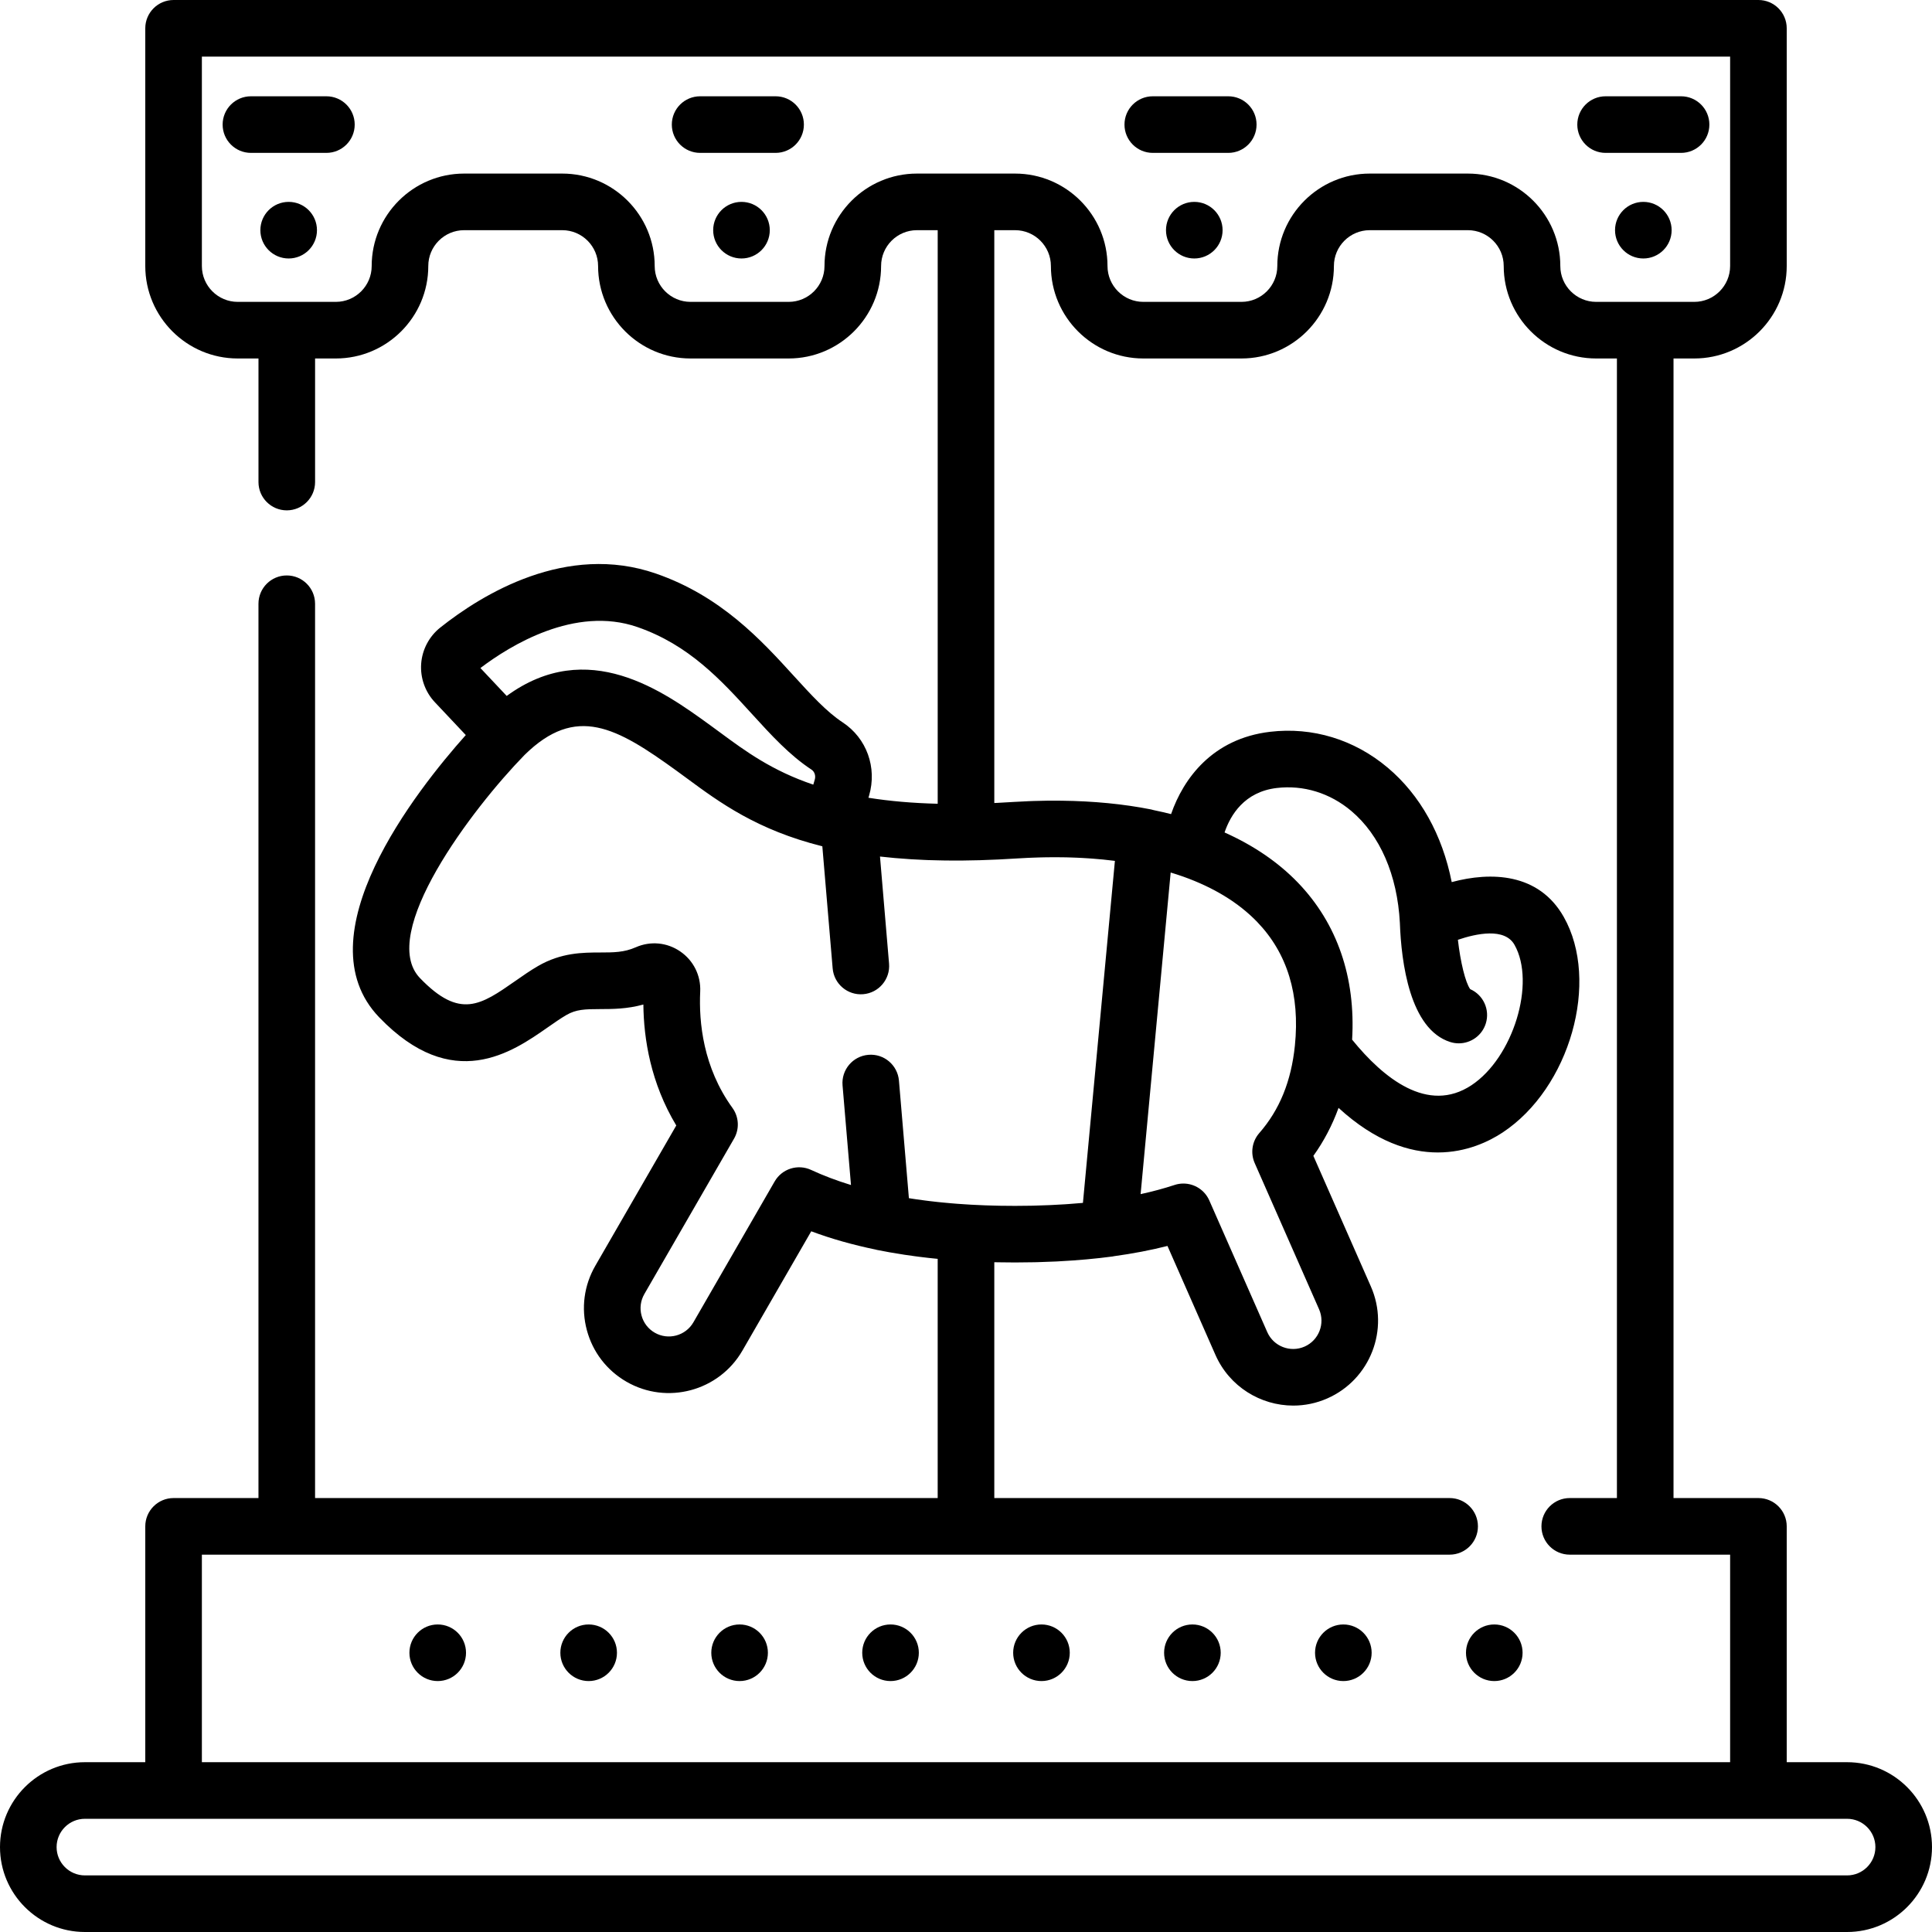 <svg xmlns="http://www.w3.org/2000/svg" height="512pt" version="1.1" viewBox="0 0 512 512" width="512pt">
<g id="surface1">
<path d="M 84 61 C 84 65.141 80.641 68.5 76.5 68.5 C 72.359 68.5 69 65.141 69 61 C 69 56.859 72.359 53.5 76.5 53.5 C 80.641 53.5 84 56.859 84 61 Z M 84 61 " style=" stroke:none;fill-rule:nonzero;fill:rgb(0%,0%,0%);fill-opacity:1;" />
<path d="M 204 61 C 204 65.141 200.641 68.5 196.5 68.5 C 192.359 68.5 189 65.141 189 61 C 189 56.859 192.359 53.5 196.5 53.5 C 200.641 53.5 204 56.859 204 61 Z M 204 61 " style=" stroke:none;fill-rule:nonzero;fill:rgb(0%,0%,0%);fill-opacity:1;" />
<path d="M 324 61 C 324 65.141 320.641 68.5 316.5 68.5 C 312.359 68.5 309 65.141 309 61 C 309 56.859 312.359 53.5 316.5 53.5 C 320.641 53.5 324 56.859 324 61 Z M 324 61 " style=" stroke:none;fill-rule:nonzero;fill:rgb(0%,0%,0%);fill-opacity:1;" />
<path d="M 443 61 C 443 65.141 439.641 68.5 435.5 68.5 C 431.359 68.5 428 65.141 428 61 C 428 56.859 431.359 53.5 435.5 53.5 C 439.641 53.5 443 56.859 443 61 Z M 443 61 " style=" stroke:none;fill-rule:nonzero;fill:rgb(0%,0%,0%);fill-opacity:1;" />
<path d="M 425.5 40.516 L 445.5 40.516 C 449.645 40.516 453 37.156 453 33.016 C 453 28.871 449.645 25.516 445.5 25.516 L 425.5 25.516 C 421.355 25.516 418 28.871 418 33.016 C 418 37.156 421.355 40.516 425.5 40.516 Z M 425.5 40.516 " style=" stroke:none;fill-rule:nonzero;fill:rgb(0%,0%,0%);fill-opacity:1;" />
<path d="M 305.5 40.516 L 325.5 40.516 C 329.645 40.516 333 37.156 333 33.016 C 333 28.871 329.645 25.516 325.5 25.516 L 305.5 25.516 C 301.355 25.516 298 28.871 298 33.016 C 298 37.156 301.355 40.516 305.5 40.516 Z M 305.5 40.516 " style=" stroke:none;fill-rule:nonzero;fill:rgb(0%,0%,0%);fill-opacity:1;" />
<path d="M 205.539 25.516 L 185.539 25.516 C 181.398 25.516 178.039 28.871 178.039 33.016 C 178.039 37.156 181.398 40.516 185.539 40.516 L 205.539 40.516 C 209.684 40.516 213.039 37.156 213.039 33.016 C 213.039 28.871 209.684 25.516 205.539 25.516 Z M 205.539 25.516 " style=" stroke:none;fill-rule:nonzero;fill:rgb(0%,0%,0%);fill-opacity:1;" />
<path d="M 86.5 25.516 L 66.5 25.516 C 62.359 25.516 59 28.871 59 33.016 C 59 37.156 62.359 40.516 66.5 40.516 L 86.5 40.516 C 90.641 40.516 94 37.156 94 33.016 C 94 28.871 90.641 25.516 86.5 25.516 Z M 86.5 25.516 " style=" stroke:none;fill-rule:nonzero;fill:rgb(0%,0%,0%);fill-opacity:1;" />
<path d="M 489.5 467 L 473.5 467 L 473.5 404.5 C 473.5 400.359 470.145 397 466 397 L 443.5 397 L 443.5 95 L 449 95 C 462.512 95 473.5 84.008 473.5 70.5 L 473.5 7.5 C 473.5 3.359 470.145 0 466 0 L 46 0 C 41.859 0 38.5 3.359 38.5 7.5 L 38.5 70.5 C 38.5 84.008 49.492 95 63 95 L 68.5 95 L 68.5 127.75 C 68.5 131.891 71.859 135.25 76 135.25 C 80.141 135.25 83.5 131.891 83.5 127.75 L 83.5 95 L 89 95 C 102.508 95 113.5 84.008 113.5 70.5 C 113.5 65.262 117.762 61 123 61 L 149 61 C 154.238 61 158.5 65.262 158.5 70.5 C 158.5 84.008 169.492 95 183 95 L 209 95 C 222.508 95 233.5 84.008 233.5 70.5 C 233.5 65.262 237.762 61 243 61 L 248.5 61 L 248.5 213.004 C 241.859 212.84 235.766 212.309 230.145 211.414 L 230.32 210.824 C 232.484 203.41 229.672 195.617 223.309 191.434 C 219.039 188.625 215 184.195 210.324 179.07 C 201.758 169.672 191.098 157.98 173.836 152.004 C 150.117 143.781 127.844 157.438 116.672 166.312 C 113.723 168.656 111.879 172.156 111.613 175.91 C 111.348 179.66 112.676 183.379 115.25 186.102 L 123.438 194.797 C 110.398 209.402 79.809 248.129 100.5 269.613 C 119.984 289.84 135.738 278.84 145.152 272.266 C 146.922 271.027 148.594 269.859 150.117 268.98 C 152.68 267.5 154.953 267.426 159.086 267.418 C 162.332 267.41 166.184 267.406 170.5 266.207 C 170.59 275.32 172.441 287.004 179.219 298.266 L 157.777 335.422 C 154.766 340.629 153.965 346.695 155.523 352.504 C 157.078 358.309 160.805 363.16 166.008 366.164 C 176.75 372.371 190.535 368.676 196.746 357.926 L 214.988 326.305 C 220.262 328.281 225.996 329.898 232.16 331.172 C 232.23 331.188 232.297 331.219 232.371 331.234 C 234.59 331.688 236.887 332.086 239.23 332.445 C 239.355 332.465 239.477 332.488 239.602 332.508 C 240.531 332.648 241.469 332.777 242.414 332.906 C 242.781 332.953 243.145 333.004 243.512 333.051 C 244.371 333.156 245.238 333.266 246.113 333.363 C 246.637 333.422 247.164 333.473 247.688 333.527 C 247.957 333.555 248.227 333.582 248.496 333.609 L 248.496 397 L 83.496 397 L 83.496 160 C 83.496 155.859 80.141 152.5 75.996 152.5 C 71.855 152.5 68.496 155.859 68.496 160 L 68.496 397 L 46 397 C 41.859 397 38.5 400.359 38.5 404.5 L 38.5 467 L 22.5 467 C 10.094 467 0 477.094 0 489.5 C 0 501.906 10.094 512 22.5 512 L 489.5 512 C 501.906 512 512 501.906 512 489.5 C 512 477.094 501.906 467 489.5 467 Z M 218.5 70.5 C 218.5 75.738 214.238 80 209 80 L 183 80 C 177.762 80 173.5 75.738 173.5 70.5 C 173.5 56.992 162.508 46 149 46 L 123 46 C 109.492 46 98.5 56.992 98.5 70.5 C 98.5 75.738 94.238 80 89 80 L 63 80 C 57.762 80 53.5 75.738 53.5 70.5 L 53.5 15 L 458.5 15 L 458.5 70.5 C 458.5 75.738 454.238 80 449 80 L 423 80 C 417.762 80 413.5 75.738 413.5 70.5 C 413.5 56.992 402.512 46 389 46 L 363 46 C 349.488 46 338.5 56.992 338.5 70.5 C 338.5 75.738 334.238 80 329 80 L 303 80 C 297.762 80 293.5 75.738 293.5 70.5 C 293.5 56.992 282.512 46 269 46 L 243 46 C 229.492 46 218.5 56.992 218.5 70.5 Z M 168.926 166.176 C 182.582 170.906 191.051 180.195 199.242 189.176 C 204.375 194.809 209.227 200.129 215.066 203.965 C 215.871 204.496 216.223 205.586 215.922 206.609 L 215.531 207.938 C 204.566 204.238 197.527 199.055 190.926 194.184 C 189.988 193.496 189.066 192.816 188.148 192.148 C 175.793 183.199 155.797 168.719 134.281 184.43 L 127.316 177.035 C 135.137 171.102 152.352 160.43 168.926 166.176 Z M 214.949 310.039 C 211.426 308.406 207.234 309.73 205.293 313.094 L 183.758 350.426 C 181.688 354.012 177.09 355.242 173.508 353.176 C 171.77 352.172 170.527 350.555 170.012 348.621 C 169.492 346.688 169.762 344.664 170.766 342.922 L 194.527 301.754 C 196.004 299.195 195.84 296.004 194.105 293.609 C 186.344 282.879 185.176 270.922 185.562 262.766 C 185.758 258.516 183.777 254.543 180.262 252.137 C 176.762 249.738 172.363 249.328 168.484 251.039 C 165.395 252.406 162.598 252.414 159.059 252.418 C 154.469 252.426 148.758 252.438 142.605 255.996 C 140.531 257.195 138.516 258.605 136.566 259.969 C 127.418 266.352 121.898 270.207 111.305 259.211 C 100.023 247.5 125.082 214.336 139.023 200.059 C 152.668 186.648 163.363 192.719 179.348 204.297 C 180.23 204.934 181.117 205.59 182.02 206.254 C 190.691 212.652 200.613 219.953 217.926 224.277 L 220.664 256.633 C 221.012 260.758 224.633 263.824 228.77 263.473 C 232.895 263.125 235.957 259.496 235.609 255.367 L 233.207 226.992 C 235.758 227.285 238.43 227.52 241.238 227.695 C 241.336 227.703 241.43 227.711 241.523 227.715 C 242.66 227.785 243.82 227.84 245 227.891 C 245.336 227.902 245.664 227.922 246.004 227.934 C 246.922 227.965 247.863 227.984 248.809 228.004 C 249.367 228.016 249.918 228.035 250.484 228.039 C 251.195 228.051 251.93 228.047 252.652 228.051 C 253.441 228.051 254.223 228.059 255.023 228.051 C 255.496 228.047 255.996 228.031 256.477 228.023 C 257.531 228.008 258.582 227.996 259.656 227.965 C 259.746 227.965 259.84 227.957 259.926 227.953 C 262.977 227.863 266.109 227.719 269.348 227.508 C 270.383 227.441 271.41 227.387 272.434 227.34 C 272.836 227.32 273.234 227.309 273.637 227.293 C 274.25 227.27 274.859 227.246 275.469 227.23 C 275.934 227.219 276.398 227.207 276.855 227.199 C 277.418 227.188 277.973 227.184 278.531 227.18 C 279.023 227.18 279.52 227.172 280.012 227.176 C 280.855 227.176 281.695 227.188 282.527 227.203 C 283.008 227.215 283.48 227.234 283.957 227.246 C 284.453 227.266 284.949 227.281 285.438 227.301 C 285.906 227.32 286.371 227.344 286.836 227.371 C 287.375 227.398 287.91 227.434 288.445 227.469 C 288.836 227.496 289.23 227.52 289.617 227.551 C 290.516 227.617 291.402 227.695 292.281 227.781 C 292.496 227.805 292.703 227.828 292.91 227.852 C 293.664 227.93 294.41 228.012 295.148 228.105 C 295.254 228.117 295.355 228.133 295.461 228.148 L 286.988 318.773 C 286.879 318.781 286.766 318.793 286.656 318.805 C 285.52 318.906 284.367 319 283.199 319.082 C 282.855 319.105 282.516 319.129 282.172 319.152 C 279.574 319.32 276.902 319.441 274.16 319.504 C 273.84 319.512 273.52 319.52 273.195 319.527 C 271.809 319.551 270.41 319.57 268.988 319.57 C 267.652 319.57 266.336 319.559 265.031 319.535 C 264.559 319.527 264.094 319.512 263.625 319.5 C 262.801 319.48 261.977 319.461 261.164 319.43 C 260.613 319.41 260.078 319.383 259.535 319.359 C 258.809 319.328 258.086 319.297 257.371 319.258 C 256.82 319.227 256.273 319.188 255.727 319.152 C 255.031 319.109 254.336 319.062 253.645 319.012 C 253.117 318.973 252.598 318.926 252.078 318.883 C 251.375 318.82 250.676 318.762 249.98 318.691 C 249.496 318.645 249.02 318.598 248.543 318.547 C 247.812 318.469 247.09 318.387 246.371 318.301 C 245.945 318.246 245.52 318.195 245.098 318.141 C 244.336 318.043 243.586 317.938 242.84 317.832 C 242.465 317.777 242.09 317.723 241.719 317.664 C 241.434 317.621 241.152 317.574 240.867 317.527 L 238.23 286.379 C 237.879 282.254 234.258 279.18 230.125 279.539 C 225.996 279.887 222.934 283.516 223.285 287.645 L 225.52 314.043 C 221.742 312.887 218.211 311.555 214.949 310.039 Z M 370.98 244.57 C 370.98 244.57 370.98 244.574 370.98 244.578 C 371.352 254.988 373.594 272.773 384.348 276.152 C 385.094 276.387 385.852 276.496 386.598 276.496 C 389.785 276.496 392.742 274.445 393.75 271.242 C 394.906 267.559 393.074 263.648 389.617 262.133 C 388.344 260.402 387.02 254.887 386.359 249.055 C 391.246 247.395 398.75 245.793 401.348 250.371 C 407.078 260.473 401 280.312 389.934 287.609 C 378.391 295.227 366.656 285.777 358.324 275.52 C 359.301 259.047 354.371 244.715 343.965 233.91 C 338.746 228.492 332.195 224.043 324.52 220.609 C 326.102 215.965 329.797 209.844 338.34 208.828 C 345.426 207.988 352.441 210.145 358.086 214.898 C 365.723 221.332 370.305 231.867 370.98 244.57 Z M 313.121 232.16 C 313.277 232.219 313.438 232.273 313.598 232.324 C 321.621 235.188 328.238 239.207 333.164 244.32 C 341.168 252.629 344.531 263.648 343.16 277.078 C 343.16 277.082 343.16 277.086 343.16 277.09 C 342.191 286.539 339.105 294.121 333.727 300.27 C 331.809 302.461 331.332 305.562 332.508 308.23 L 349.566 346.969 C 351.234 350.754 349.512 355.191 345.727 356.859 C 341.938 358.527 337.5 356.801 335.836 353.016 L 320.477 318.133 C 319.246 315.344 316.512 313.652 313.609 313.652 C 312.832 313.652 312.039 313.773 311.262 314.031 C 308.461 314.953 305.461 315.766 302.273 316.457 L 310.238 231.227 C 311.219 231.523 312.18 231.832 313.121 232.16 Z M 53.5 412 L 384.168 412 C 388.309 412 391.668 408.641 391.668 404.5 C 391.668 400.359 388.309 397 384.168 397 L 263.5 397 L 263.5 334.5 C 263.812 334.508 264.125 334.516 264.441 334.52 C 265.941 334.551 267.453 334.566 268.988 334.566 C 270.723 334.566 272.426 334.543 274.117 334.508 C 274.434 334.5 274.75 334.492 275.062 334.484 C 276.711 334.441 278.332 334.383 279.934 334.305 C 280.16 334.293 280.383 334.277 280.605 334.266 C 285.609 334.004 290.391 333.574 294.891 332.973 C 294.973 332.961 295.047 332.934 295.129 332.918 C 300.191 332.223 304.957 331.316 309.391 330.188 L 322.105 359.062 C 325.812 367.477 334.078 372.496 342.734 372.496 C 345.758 372.496 348.832 371.883 351.773 370.586 C 363.129 365.582 368.297 352.273 363.293 340.922 L 348.055 306.32 C 350.828 302.457 353.059 298.207 354.73 293.602 C 364.551 302.598 373.578 305.414 381.035 305.414 C 388.699 305.414 394.703 302.438 398.195 300.133 C 416.055 288.352 424.078 260.035 414.395 242.969 C 407.777 231.309 395.09 230.973 384.719 233.766 C 382.234 221.246 376.375 210.691 367.746 203.43 C 358.895 195.973 347.828 192.602 336.574 193.934 C 321.344 195.742 313.633 206.277 310.348 215.746 C 308.867 215.371 307.359 215.027 305.824 214.711 C 305.566 214.633 305.305 214.559 305.035 214.508 C 297.719 213.059 289.789 212.297 281.379 212.195 C 280.766 212.188 280.148 212.184 279.531 212.184 C 278.91 212.184 278.293 212.18 277.664 212.188 C 276.426 212.199 275.172 212.23 273.914 212.27 C 273.488 212.285 273.062 212.301 272.637 212.32 C 271.23 212.379 269.816 212.445 268.387 212.535 C 268.383 212.535 268.379 212.535 268.375 212.539 C 268.367 212.539 268.359 212.539 268.355 212.539 C 266.996 212.629 265.672 212.699 264.367 212.766 C 264.074 212.781 263.789 212.793 263.5 212.805 L 263.5 61 L 269 61 C 274.238 61 278.5 65.262 278.5 70.5 C 278.5 84.008 289.488 95 303 95 L 329 95 C 342.512 95 353.5 84.008 353.5 70.5 C 353.5 65.262 357.762 61 363 61 L 389 61 C 394.238 61 398.5 65.262 398.5 70.5 C 398.5 84.008 409.488 95 423 95 L 428.5 95 L 428.5 397 L 416 397 C 411.855 397 408.5 400.359 408.5 404.5 C 408.5 408.641 411.855 412 416 412 L 458.5 412 L 458.5 467 L 53.5 467 Z M 489.5 497 L 22.5 497 C 18.363 497 15 493.637 15 489.5 C 15 485.363 18.363 482 22.5 482 L 489.5 482 C 493.637 482 497 485.363 497 489.5 C 497 493.637 493.637 497 489.5 497 Z M 489.5 497 " style=" stroke:none;fill-rule:nonzero;fill:rgb(0%,0%,0%);fill-opacity:1;" />
<path d="M 123.5 438 C 123.5 442.141 120.141 445.5 116 445.5 C 111.859 445.5 108.5 442.141 108.5 438 C 108.5 433.859 111.859 430.5 116 430.5 C 120.141 430.5 123.5 433.859 123.5 438 Z M 123.5 438 " style=" stroke:none;fill-rule:nonzero;fill:rgb(0%,0%,0%);fill-opacity:1;" />
<path d="M 163.5 438 C 163.5 442.141 160.141 445.5 156 445.5 C 151.859 445.5 148.5 442.141 148.5 438 C 148.5 433.859 151.859 430.5 156 430.5 C 160.141 430.5 163.5 433.859 163.5 438 Z M 163.5 438 " style=" stroke:none;fill-rule:nonzero;fill:rgb(0%,0%,0%);fill-opacity:1;" />
<path d="M 203.5 438 C 203.5 442.141 200.141 445.5 196 445.5 C 191.859 445.5 188.5 442.141 188.5 438 C 188.5 433.859 191.859 430.5 196 430.5 C 200.141 430.5 203.5 433.859 203.5 438 Z M 203.5 438 " style=" stroke:none;fill-rule:nonzero;fill:rgb(0%,0%,0%);fill-opacity:1;" />
<path d="M 243.5 438 C 243.5 442.141 240.141 445.5 236 445.5 C 231.859 445.5 228.5 442.141 228.5 438 C 228.5 433.859 231.859 430.5 236 430.5 C 240.141 430.5 243.5 433.859 243.5 438 Z M 243.5 438 " style=" stroke:none;fill-rule:nonzero;fill:rgb(0%,0%,0%);fill-opacity:1;" />
<path d="M 283.5 438 C 283.5 442.141 280.141 445.5 276 445.5 C 271.859 445.5 268.5 442.141 268.5 438 C 268.5 433.859 271.859 430.5 276 430.5 C 280.141 430.5 283.5 433.859 283.5 438 Z M 283.5 438 " style=" stroke:none;fill-rule:nonzero;fill:rgb(0%,0%,0%);fill-opacity:1;" />
<path d="M 323.5 438 C 323.5 442.141 320.141 445.5 316 445.5 C 311.859 445.5 308.5 442.141 308.5 438 C 308.5 433.859 311.859 430.5 316 430.5 C 320.141 430.5 323.5 433.859 323.5 438 Z M 323.5 438 " style=" stroke:none;fill-rule:nonzero;fill:rgb(0%,0%,0%);fill-opacity:1;" />
<path d="M 363.5 438 C 363.5 442.141 360.141 445.5 356 445.5 C 351.859 445.5 348.5 442.141 348.5 438 C 348.5 433.859 351.859 430.5 356 430.5 C 360.141 430.5 363.5 433.859 363.5 438 Z M 363.5 438 " style=" stroke:none;fill-rule:nonzero;fill:rgb(0%,0%,0%);fill-opacity:1;" />
<path d="M 403.5 438 C 403.5 442.141 400.141 445.5 396 445.5 C 391.859 445.5 388.5 442.141 388.5 438 C 388.5 433.859 391.859 430.5 396 430.5 C 400.141 430.5 403.5 433.859 403.5 438 Z M 403.5 438 " style=" stroke:none;fill-rule:nonzero;fill:rgb(0%,0%,0%);fill-opacity:1;" />
</g>
</svg>